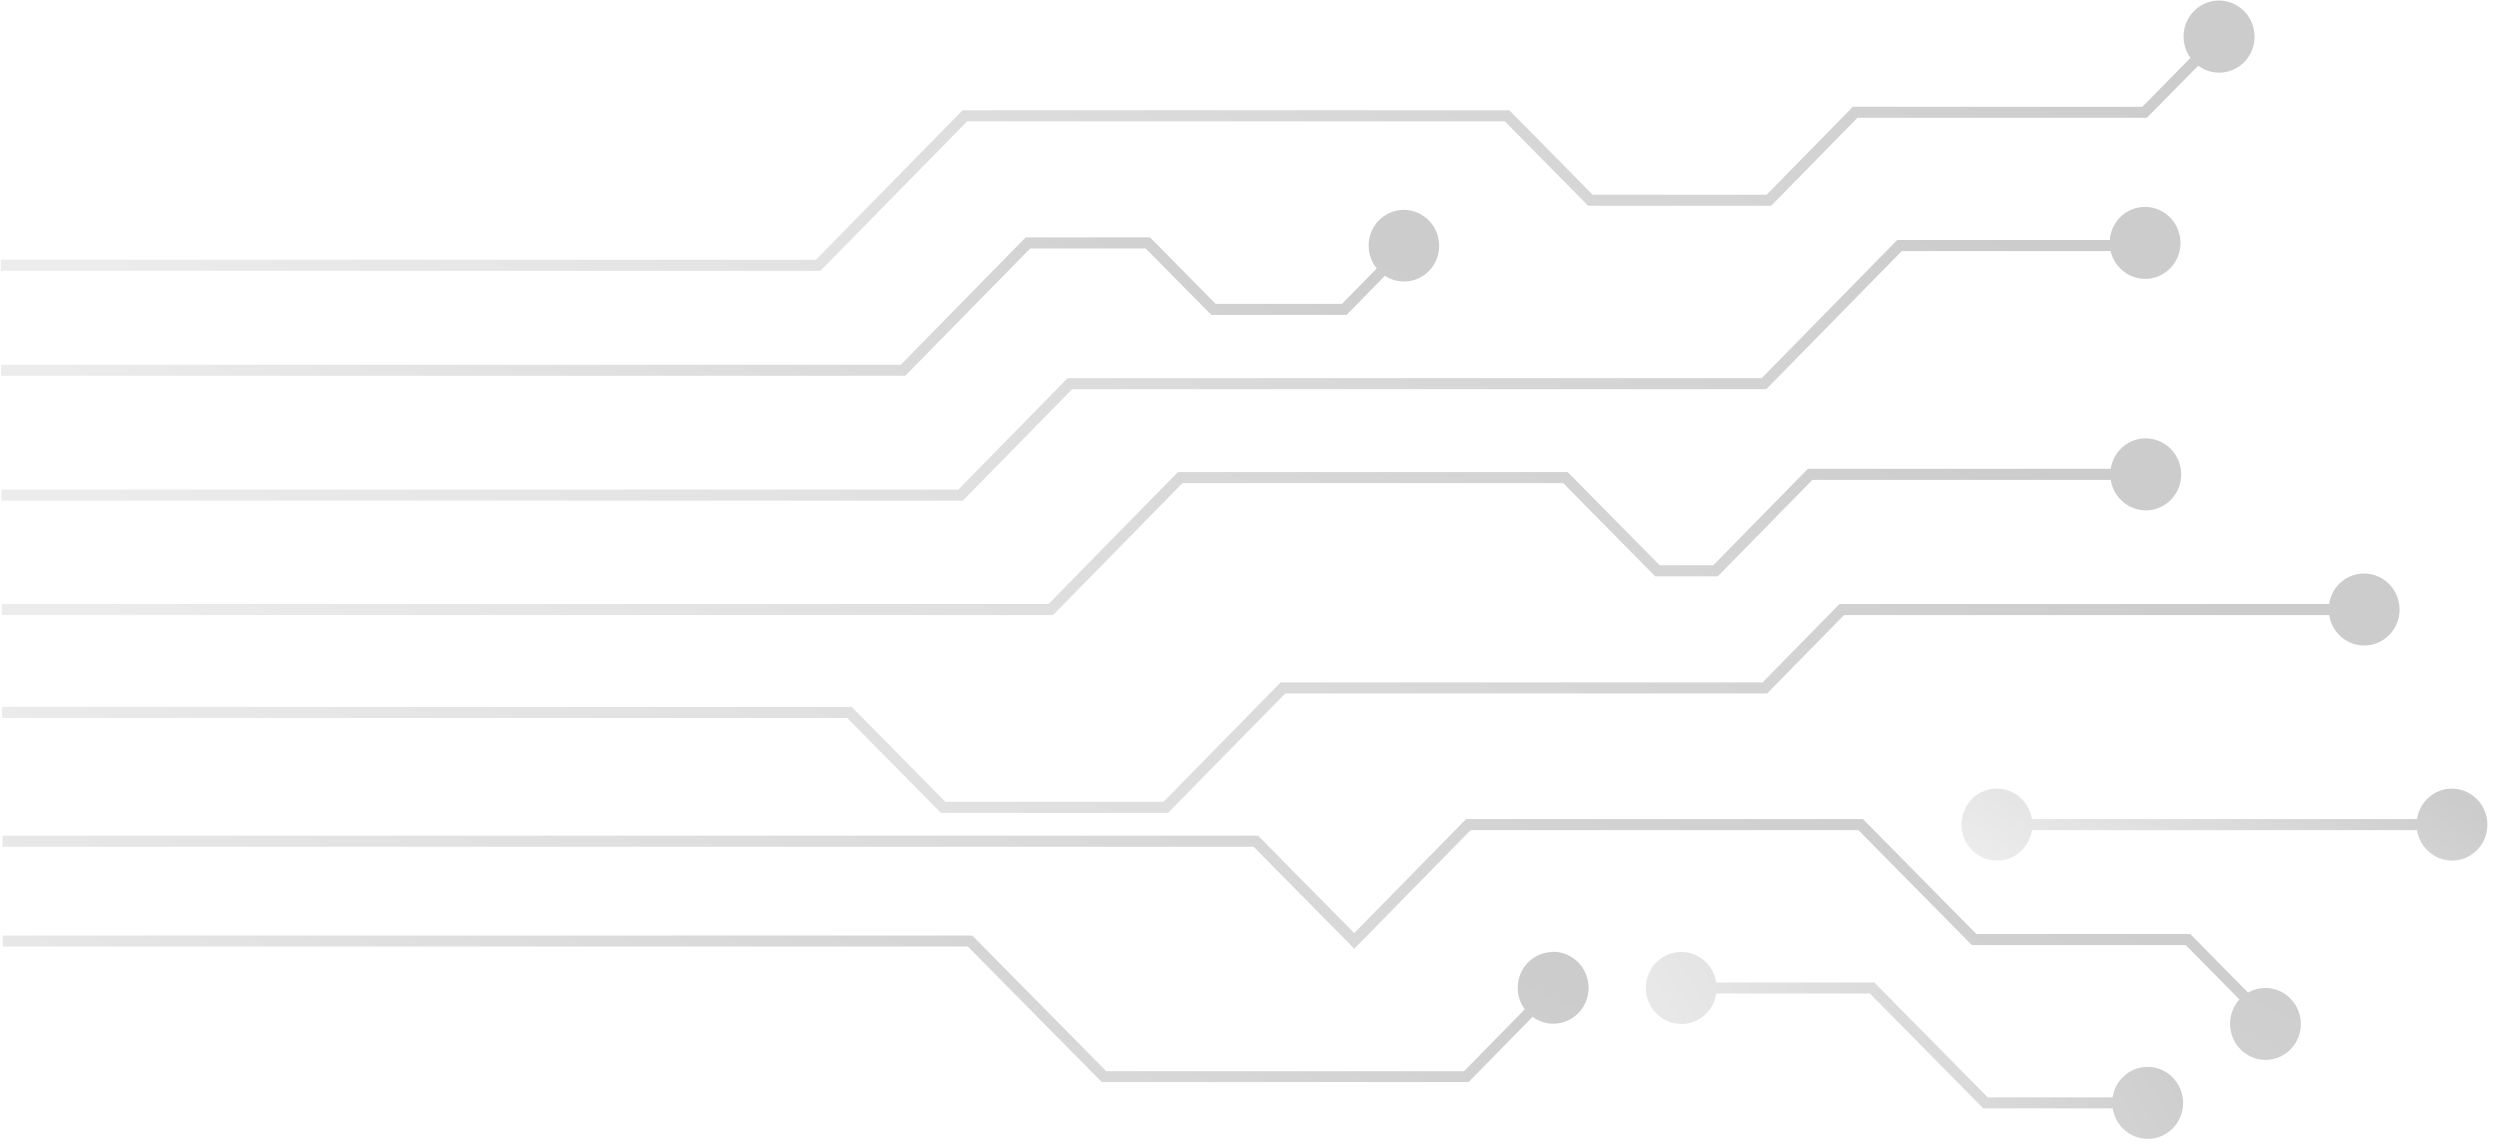 <svg width="205" height="94" viewBox="0 0 205 94" fill="none" xmlns="http://www.w3.org/2000/svg">
<path d="M77.15 66.653H95.785L105.389 56.862H144.908L151.214 50.434H190.989C191.104 51.169 191.487 51.834 192.062 52.295C192.637 52.757 193.362 52.982 194.092 52.924C194.822 52.867 195.502 52.532 195.998 51.986C196.493 51.44 196.767 50.724 196.765 49.98C196.763 49.236 196.485 48.52 195.986 47.974C195.487 47.428 194.804 47.093 194.074 47.036C193.344 46.978 192.621 47.203 192.048 47.664C191.476 48.126 191.096 48.791 190.986 49.526H150.841L144.535 55.954H105.016L95.411 65.745H77.518L69.842 57.969H0.173L0.176 58.877H69.475L77.15 66.653Z" fill="url(#paint0_linear_60_27)" fill-opacity="0.5"/>
<path d="M96.966 39.615H128.181L135.725 47.259H140.86L148.617 39.352H173.082C173.196 40.087 173.58 40.752 174.155 41.214C174.73 41.675 175.455 41.9 176.185 41.843C176.914 41.785 177.595 41.45 178.09 40.904C178.586 40.358 178.86 39.642 178.858 38.898C178.856 38.154 178.577 37.438 178.078 36.892C177.58 36.346 176.897 36.011 176.167 35.954C175.437 35.896 174.714 36.121 174.141 36.583C173.569 37.044 173.189 37.709 173.079 38.444H148.244L140.488 46.351H136.093L128.548 38.707H96.594L85.979 49.526H0.148L0.151 50.434H86.352L96.966 39.615Z" fill="url(#paint1_linear_60_27)" fill-opacity="0.5"/>
<path d="M87.916 31.916H144.833L155.944 20.59H173.07C173.239 21.314 173.67 21.947 174.277 22.363C174.884 22.779 175.623 22.947 176.345 22.834C177.068 22.721 177.721 22.335 178.174 21.753C178.627 21.171 178.848 20.437 178.79 19.696C178.733 18.954 178.403 18.262 177.866 17.756C177.329 17.25 176.624 16.968 175.893 16.966C175.162 16.964 174.458 17.243 173.921 17.747C173.385 18.25 173.056 18.941 173 19.682H155.569L144.458 31.008H87.543L78.579 40.147H0.12L0.123 41.055H78.951L87.916 31.916Z" fill="url(#paint2_linear_60_27)" fill-opacity="0.5"/>
<path d="M84.481 20.372H93.944L99.324 25.823H110.417L113.561 22.618C114.175 23.018 114.913 23.169 115.63 23.041C116.346 22.912 116.988 22.514 117.427 21.924C117.865 21.335 118.068 20.599 117.996 19.863C117.923 19.126 117.58 18.444 117.034 17.952C116.489 17.46 115.782 17.195 115.054 17.21C114.326 17.224 113.631 17.517 113.108 18.029C112.585 18.542 112.272 19.237 112.232 19.976C112.191 20.714 112.427 21.442 112.891 22.013L110.042 24.917H99.683L94.303 19.464H84.108L73.856 29.916H0.089L0.092 30.817H74.229L84.481 20.372Z" fill="url(#paint3_linear_60_27)" fill-opacity="0.5"/>
<path d="M79.306 9.95H123.396L130.23 16.876H145.234L152.307 9.662H176.036L180.252 5.388C180.845 5.828 181.578 6.025 182.306 5.939C183.035 5.853 183.703 5.491 184.178 4.925C184.654 4.36 184.901 3.632 184.87 2.887C184.84 2.143 184.534 1.437 184.014 0.91C183.494 0.383 182.798 0.074 182.066 0.046C181.333 0.017 180.617 0.271 180.062 0.755C179.507 1.24 179.153 1.92 179.071 2.661C178.988 3.401 179.184 4.146 179.619 4.747L175.671 8.758H151.934L144.861 15.968H130.598L123.764 9.042H78.931L66.904 21.302H0.064L0.066 22.21H67.277L79.306 9.95Z" fill="url(#paint4_linear_60_27)" fill-opacity="0.5"/>
<path d="M127.36 78.062C126.821 78.059 126.293 78.209 125.835 78.494C125.376 78.779 125.005 79.189 124.763 79.677C124.521 80.165 124.418 80.712 124.465 81.257C124.512 81.802 124.707 82.324 125.029 82.763L120.054 87.836H90.709L79.728 76.712H0.229L0.232 77.615H79.361L90.342 88.727H120.427L125.668 83.385C126.04 83.658 126.469 83.837 126.921 83.909C127.374 83.981 127.836 83.944 128.271 83.8C128.705 83.656 129.1 83.409 129.422 83.08C129.745 82.752 129.986 82.35 130.127 81.907C130.267 81.465 130.303 80.995 130.23 80.536C130.158 80.077 129.98 79.641 129.71 79.264C129.441 78.887 129.088 78.58 128.68 78.368C128.272 78.156 127.821 78.044 127.364 78.043L127.36 78.062Z" fill="url(#paint5_linear_60_27)" fill-opacity="0.5"/>
<path d="M185.754 81.013C185.257 81.013 184.769 81.144 184.337 81.391L179.6 76.588H162.063L152.763 67.164H120.215L111.048 76.513L103.166 68.527H0.205L0.207 69.435H102.796L111.052 77.797L120.59 68.072H152.389L161.691 77.496H179.229L183.633 81.958C183.181 82.455 182.912 83.095 182.871 83.771C182.83 84.448 183.019 85.118 183.407 85.671C183.795 86.223 184.358 86.623 185.001 86.804C185.644 86.985 186.328 86.935 186.939 86.664C187.549 86.392 188.047 85.915 188.351 85.312C188.655 84.71 188.744 84.019 188.605 83.356C188.466 82.693 188.107 82.098 187.587 81.671C187.068 81.244 186.42 81.012 185.754 81.013Z" fill="url(#paint6_linear_60_27)" fill-opacity="0.5"/>
<path d="M201.054 64.668C200.361 64.668 199.693 64.919 199.168 65.377C198.644 65.835 198.299 66.469 198.195 67.164H166.617C166.502 66.429 166.119 65.764 165.543 65.302C164.968 64.841 164.243 64.616 163.514 64.674C162.784 64.731 162.103 65.066 161.608 65.612C161.112 66.158 160.838 66.874 160.84 67.618C160.843 68.362 161.121 69.078 161.62 69.624C162.119 70.17 162.801 70.505 163.531 70.562C164.261 70.62 164.985 70.395 165.557 69.933C166.13 69.472 166.509 68.807 166.619 68.072H198.198C198.285 68.629 198.527 69.15 198.897 69.572C199.266 69.994 199.746 70.3 200.28 70.454C200.814 70.608 201.38 70.603 201.911 70.44C202.441 70.277 202.915 69.963 203.274 69.534C203.633 69.106 203.864 68.581 203.939 68.023C204.014 67.464 203.929 66.895 203.695 66.383C203.462 65.871 203.089 65.437 202.62 65.133C202.152 64.829 201.608 64.668 201.054 64.668Z" fill="url(#paint7_linear_60_27)" fill-opacity="0.5"/>
<path d="M176.092 87.484C175.399 87.484 174.731 87.737 174.207 88.195C173.682 88.653 173.337 89.287 173.233 89.982H162.992L153.691 80.56H140.733C140.618 79.825 140.235 79.16 139.66 78.699C139.084 78.237 138.359 78.012 137.63 78.07C136.9 78.127 136.22 78.462 135.724 79.008C135.228 79.554 134.954 80.27 134.957 81.014C134.959 81.758 135.237 82.474 135.736 83.02C136.235 83.566 136.917 83.901 137.647 83.959C138.377 84.016 139.101 83.791 139.673 83.33C140.246 82.868 140.625 82.203 140.736 81.468H153.329L162.631 90.89H173.242C173.329 91.448 173.572 91.968 173.941 92.391C174.311 92.814 174.791 93.12 175.326 93.274C175.861 93.428 176.427 93.423 176.959 93.26C177.49 93.096 177.963 92.781 178.323 92.353C178.682 91.924 178.913 91.399 178.988 90.84C179.062 90.281 178.977 89.711 178.743 89.199C178.509 88.686 178.135 88.252 177.666 87.948C177.198 87.644 176.653 87.483 176.098 87.484H176.092Z" fill="url(#paint8_linear_60_27)" fill-opacity="0.5"/>
<defs>
<linearGradient id="paint0_linear_60_27" x1="178.605" y1="47.134" x2="139.329" y2="129.173" gradientUnits="userSpaceOnUse">
<stop stop-color="#9A9A9B"/>
<stop offset="1" stop-color="#DBDADA"/>
</linearGradient>
<linearGradient id="paint1_linear_60_27" x1="162.347" y1="36.024" x2="137.192" y2="100.709" gradientUnits="userSpaceOnUse">
<stop stop-color="#9A9A9B"/>
<stop offset="1" stop-color="#DBDADA"/>
</linearGradient>
<linearGradient id="paint2_linear_60_27" x1="162.289" y1="17.098" x2="105.901" y2="104.378" gradientUnits="userSpaceOnUse">
<stop stop-color="#9A9A9B"/>
<stop offset="1" stop-color="#DBDADA"/>
</linearGradient>
<linearGradient id="paint3_linear_60_27" x1="107.112" y1="17.283" x2="77.501" y2="70.807" gradientUnits="userSpaceOnUse">
<stop stop-color="#9A9A9B"/>
<stop offset="1" stop-color="#DBDADA"/>
</linearGradient>
<linearGradient id="paint4_linear_60_27" x1="167.797" y1="0.165" x2="118.599" y2="85.739" gradientUnits="userSpaceOnUse">
<stop stop-color="#9A9A9B"/>
<stop offset="1" stop-color="#DBDADA"/>
</linearGradient>
<linearGradient id="paint5_linear_60_27" x1="118.25" y1="76.777" x2="95.375" y2="128.382" gradientUnits="userSpaceOnUse">
<stop stop-color="#9A9A9B"/>
<stop offset="1" stop-color="#DBDADA"/>
</linearGradient>
<linearGradient id="paint6_linear_60_27" x1="171.224" y1="67.272" x2="130.515" y2="148.266" gradientUnits="userSpaceOnUse">
<stop stop-color="#9A9A9B"/>
<stop offset="1" stop-color="#DBDADA"/>
</linearGradient>
<linearGradient id="paint7_linear_60_27" x1="199.975" y1="64.697" x2="186.06" y2="85.893" gradientUnits="userSpaceOnUse">
<stop stop-color="#9A9A9B"/>
<stop offset="1" stop-color="#DBDADA"/>
</linearGradient>
<linearGradient id="paint8_linear_60_27" x1="174.912" y1="78.145" x2="140.265" y2="98.974" gradientUnits="userSpaceOnUse">
<stop stop-color="#9A9A9B"/>
<stop offset="1" stop-color="#DBDADA"/>
</linearGradient>
</defs>
</svg>
